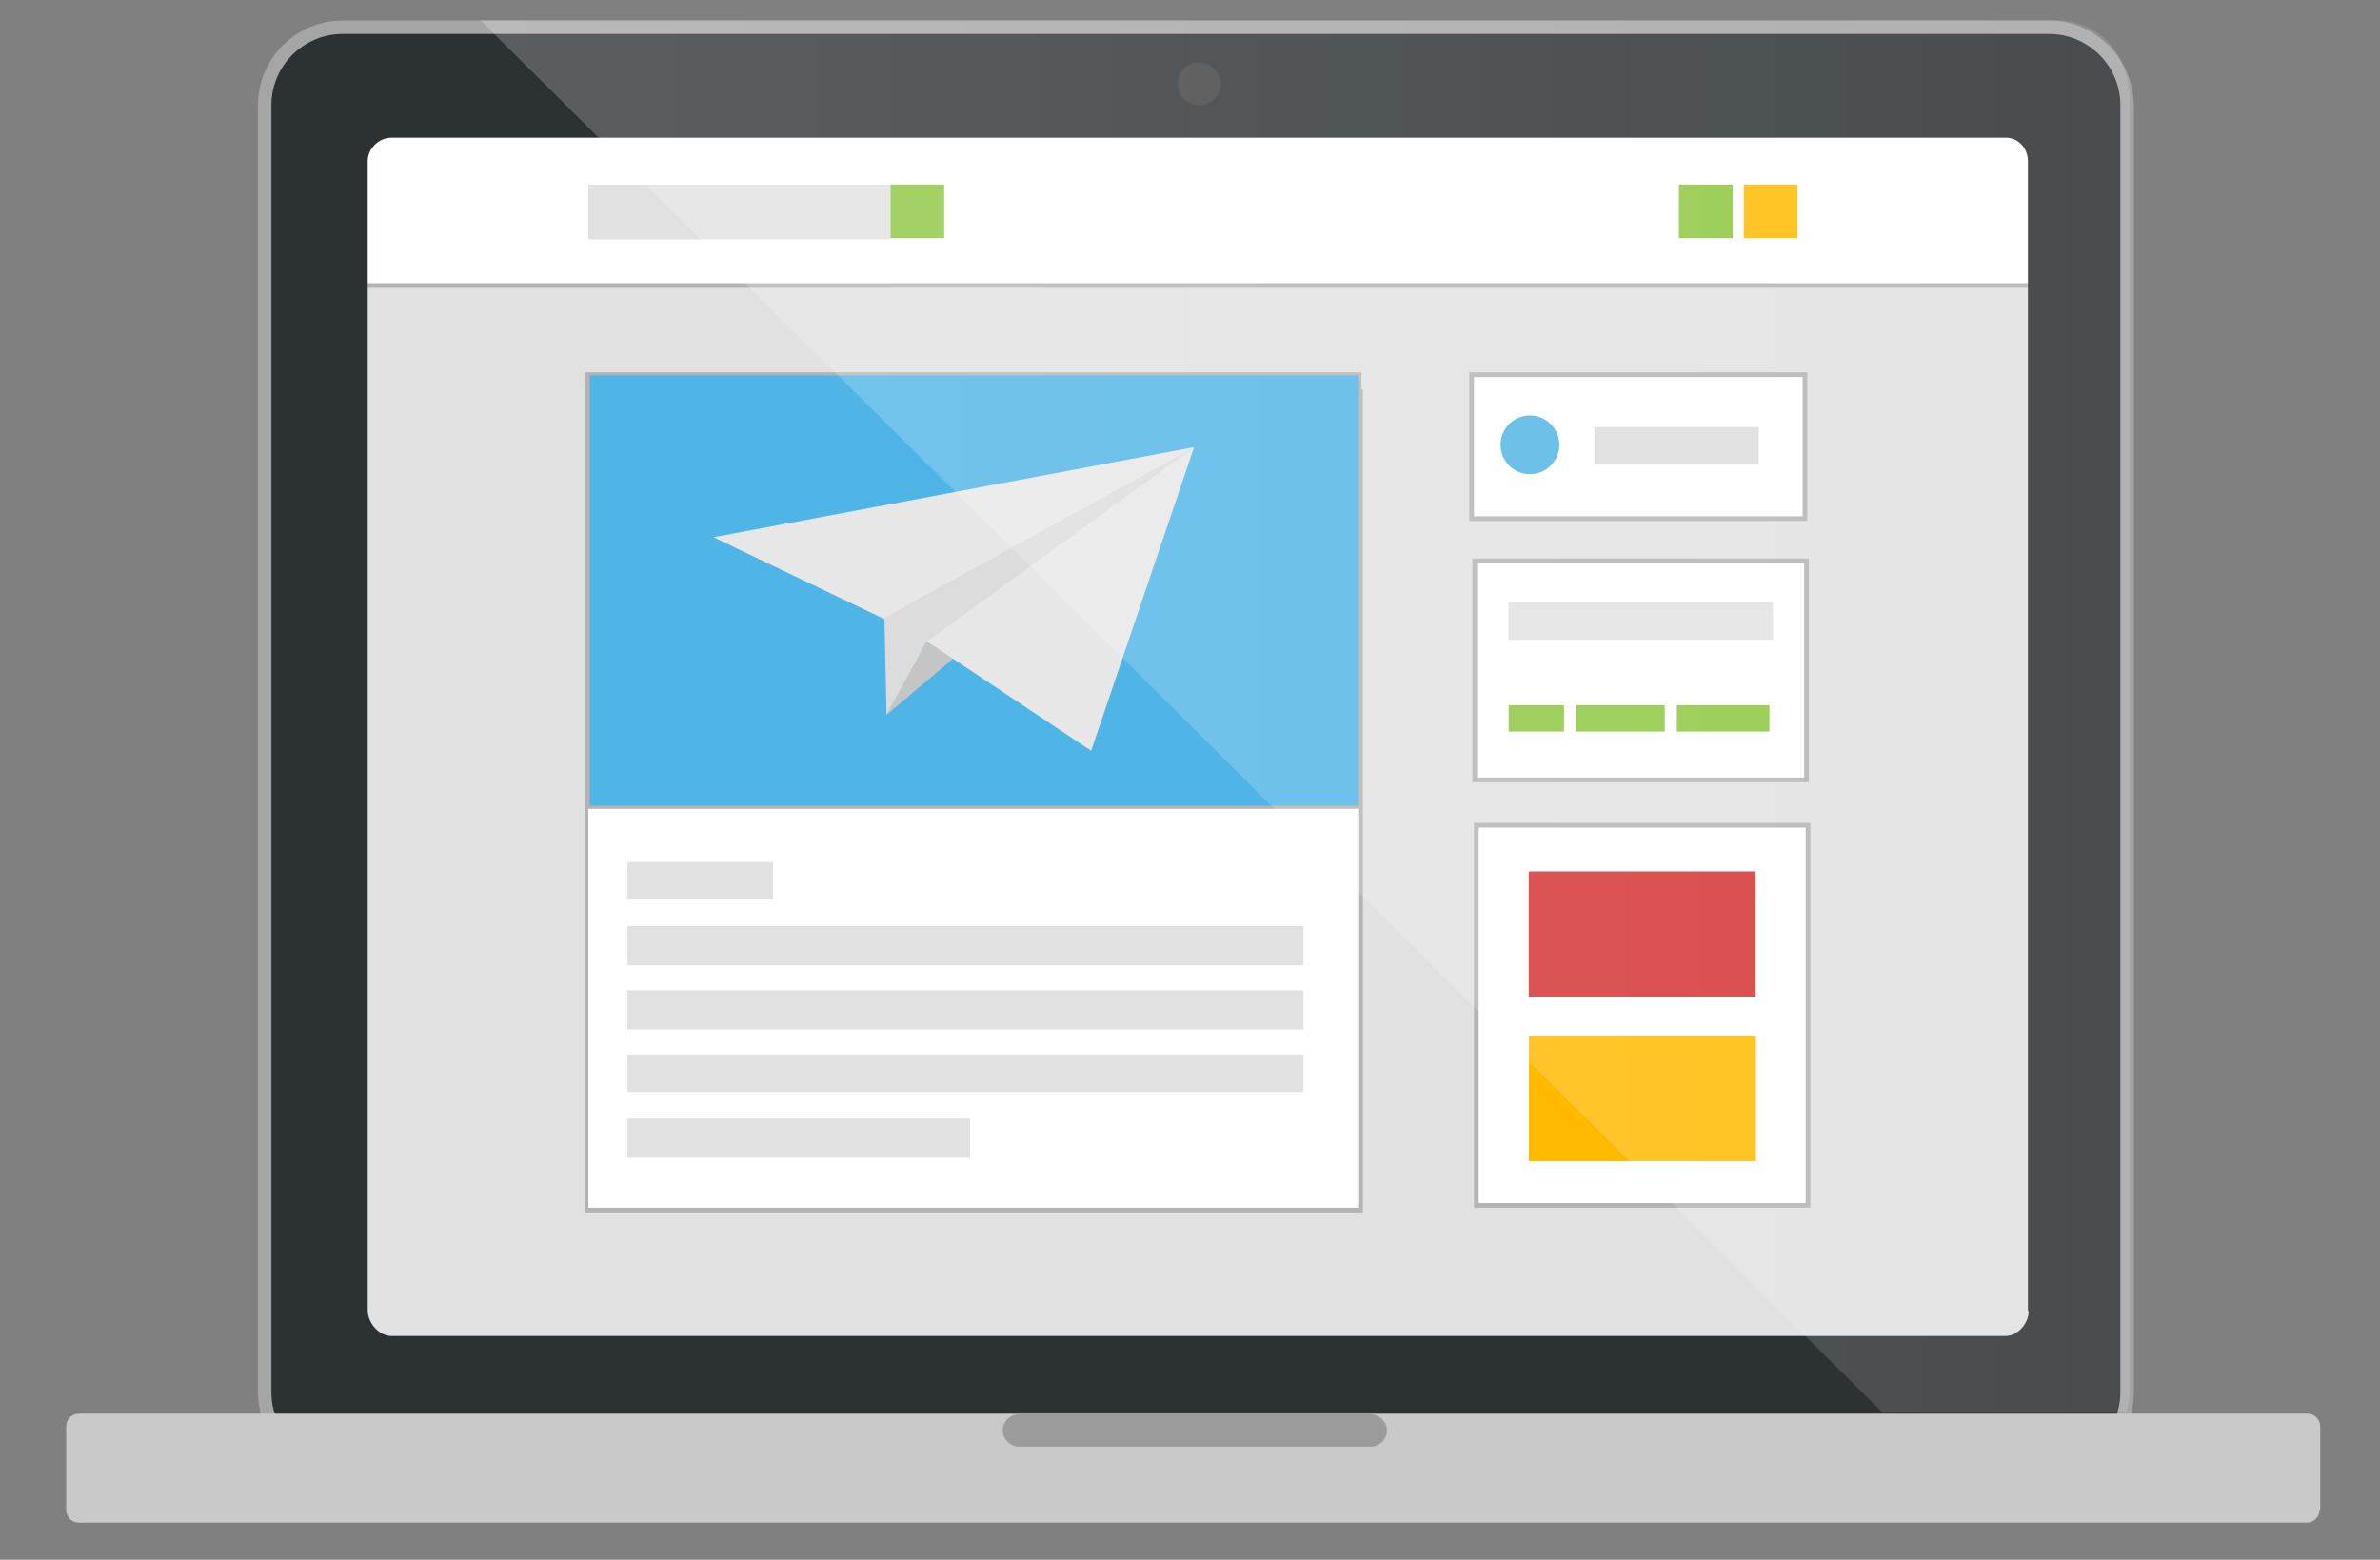 <?xml version="1.0" encoding="utf-8"?>
<!-- Generator: Adobe Illustrator 16.0.0, SVG Export Plug-In . SVG Version: 6.00 Build 0)  -->
<!DOCTYPE svg PUBLIC "-//W3C//DTD SVG 1.1//EN" "http://www.w3.org/Graphics/SVG/1.1/DTD/svg11.dtd">
<svg version="1.1" id="Layer_1" xmlns="http://www.w3.org/2000/svg" xmlns:xlink="http://www.w3.org/1999/xlink" x="0px" y="0px"
	 width="1521px" height="997px" viewBox="0 0 1521 997" enable-background="new 0 0 1521 997" xml:space="preserve">
<rect x="0" y="0" width="1521" height="997" fill="#808080" stroke="none"/>
<g>
	<g>
		<g>
			<g>
				<path fill="#2C3134" d="M217.751,941.031c-27.522,0-49.879-22.356-49.879-49.879V68.567c0-27.52,22.356-49.878,49.879-49.878
					h1090.472c27.522,0,49.879,22.358,49.879,49.878v822.585c0,27.522-22.356,49.879-49.879,49.879H217.751z"/>
				<path fill="#A5A5A5" d="M1309.506,21.707c24.944,0,45.579,20.211,45.579,45.58v822.585c0,24.944-20.207,45.58-45.579,45.58
					H219.033c-24.944,0-45.579-20.208-45.579-45.58V67.287c0-24.939,20.207-45.58,45.579-45.58H1309.506 M1309.506,13.107H219.033
					c-29.672,0-54.179,24.079-54.179,54.179v822.585c0,29.673,24.079,54.18,54.179,54.18h1090.473
					c29.672,0,54.179-24.079,54.179-54.18V67.287C1363.256,37.618,1339.178,13.107,1309.506,13.107L1309.506,13.107z"/>
			</g>
			<path fill="#C9C9C9" d="M1482.366,965.123c0,4.728-3.867,8.171-8.167,8.171H50.472c-4.733,0-8.167-3.87-8.167-8.171v-53.322
				c0-4.729,3.867-8.166,8.167-8.166h1424.155c4.729,0,8.172,3.868,8.172,8.166v53.322H1482.366z"/>
			<path fill="#9B9B9B" d="M640.86,914.384c0,5.589,4.728,10.317,10.322,10.317H876.07c5.588,0,10.317-4.729,10.317-10.317l0,0
				c0-5.588-4.729-10.316-10.317-10.316H651.182C645.588,904.067,640.86,908.365,640.86,914.384L640.86,914.384z"/>
		</g>
		<path fill="#3E3E3E" d="M780.181,53.529c0,7.309-6.022,13.757-13.763,13.757l0,0c-7.31,0-13.76-6.019-13.76-13.757l0,0
			c0-7.311,6.021-13.762,13.76-13.762l0,0C773.73,40.198,780.181,46.218,780.181,53.529L780.181,53.529z"/>
	</g>
</g>
<g>
	<g>
		<path fill="#E1E1E1" d="M1305.665,844.835c0,8.272-6.989,15.247-15.294,15.247H242.431c-8.304,0-15.295-6.975-15.295-15.247
			V100.751c0-8.275,6.991-15.248,15.295-15.248h1048.38c8.299,0,15.294,6.972,15.294,15.248v744.083H1305.665z"/>
		<rect x="220.5" y="81.5" fill="#FFFFFF" stroke="#B3B3B3" stroke-width="3" stroke-miterlimit="10" width="1082" height="101"/>
		<rect x="376" y="118" fill="#E1E1E1" width="193" height="35"/>
		<rect x="569.089" y="117.886" fill="#8DC63F" width="34.325" height="34.325"/>
		<rect x="1072.954" y="117.886" fill="#8DC63F" width="34.325" height="34.325"/>
		<rect x="1114.403" y="117.886" fill="#FFBA00" width="34.325" height="34.325"/>
		<g>
			<rect x="940.5" y="239.5" fill="#FFFFFF" stroke="#B3B3B3" stroke-width="3" stroke-miterlimit="10" width="213" height="92"/>
			<rect x="942.5" y="358.5" fill="#FFFFFF" stroke="#B3B3B3" stroke-width="3" stroke-miterlimit="10" width="212" height="140"/>
			<circle fill="#4FB4E6" cx="977.75" cy="284.33" r="18.782"/>
			<rect x="964" y="385" fill="#E1E1E1" width="169" height="24"/>
			<g>
				<rect x="375" y="250" fill="#FFFFFF" width="494" height="523"/>
				<path fill="#B3B3B3" d="M868,251v521H376V251H868 M871,249H374v526h497V249L871,249z"/>
			</g>
			<g>
				<rect x="375" y="239" fill="#4FB4E6" width="494" height="277"/>
				<path fill="#B3B3B3" d="M868,240v275H377V240H868 M870,238H374v279h496V238L870,238z"/>
			</g>
			<g>
				<polygon fill="#C5C5C5" points="566.162,457.303 619.613,412.074 597.821,400.561 				"/>
				<polyline fill="#E7E7E7" points="564.105,395.218 592.475,410.019 697.323,479.917 763.109,285.846 455.969,343.409 				"/>
				<path fill="#7CC242" d="M566.162,457.303"/>
				<polygon fill="#DCDCDC" points="592.475,410.019 566.572,456.789 565.186,394.806 762.977,286.03 				"/>
			</g>
			<rect x="964.15" y="450.773" fill="#8DC63F" width="35.405" height="16.838"/>
			<rect x="1006.895" y="450.773" fill="#8DC63F" width="56.994" height="16.838"/>
			<rect x="1071.658" y="450.773" fill="#8DC63F" width="59.152" height="16.838"/>
			<rect x="943.5" y="527.5" fill="#FFFFFF" stroke="#B3B3B3" stroke-width="3" stroke-miterlimit="10" width="212" height="243"/>
			<rect x="401" y="551" fill="#E1E1E1" width="93" height="24"/>
			<rect x="401" y="592" fill="#E1E1E1" width="432" height="25"/>
			<rect x="401" y="633" fill="#E1E1E1" width="432" height="25"/>
			<rect x="401" y="674" fill="#E1E1E1" width="432" height="24"/>
			<rect x="401" y="715" fill="#E1E1E1" width="219" height="25"/>
			<linearGradient id="SVGID_1_" gradientUnits="userSpaceOnUse" x1="977" y1="594.5" x2="1122" y2="594.5">
				<stop  offset="0" style="stop-color:#FFFFFF"/>
				<stop  offset="1" style="stop-color:#FFFFFF;stop-opacity:0.6"/>
			</linearGradient>
			<rect x="977" y="554" opacity="0.22" fill="url(#SVGID_1_)" enable-background="new    " width="145" height="81"/>
		</g>
		<path fill="#2C3134" d="M188,871.739l1150,9.067V75.142L188,66.075V871.739z M235,103.054C235,94.885,242.121,88,250.292,88
			h1031.565c8.166,0,14.143,6.885,14.143,15.054V838h0.475c0,8-6.879,16-15.05,16H250.292c-8.171,0-15.292-8.343-15.292-16.51
			V103.054z"/>
	</g>
	<rect x="977.103" y="661.904" fill="#FFBA00" width="145.071" height="80.308"/>
	<rect x="977" y="557" fill="#D43231" width="145" height="80"/>
</g>
<g>
	<rect x="2181.646" y="843.895" fill="#D1D1D1" width="314.499" height="93.275"/>
	<rect x="2181.646" y="793.746" fill="#BABABA" width="314.499" height="58.172"/>
	<path fill="#EAEAEA" d="M2609.512,972.273c0,5.539-4.092,10.029-9.143,10.029h-522.947c-5.051,0-9.143-4.49-9.143-10.029v-26.076
		c0-5.539,4.092-10.03,9.143-10.03h522.947c5.051,0,9.143,4.491,9.143,10.03V972.273z"/>
	<path fill="#2C3134" d="M2931.979-128.979H1730.271c-35.49,0-64.262,33.425-64.262,74.656v727.714h1329.314V-54.324
		C2995.324-95.555,2967.467-128.979,2931.979-128.979z"/>
</g>
<linearGradient id="SVGID_2_" gradientUnits="userSpaceOnUse" x1="307.065" y1="458" x2="1361" y2="458">
	<stop  offset="0" style="stop-color:#FFFFFF"/>
	<stop  offset="1" style="stop-color:#FFFFFF;stop-opacity:0.6"/>
</linearGradient>
<path opacity="0.22" fill="url(#SVGID_2_)" enable-background="new    " d="M1358.56,903c1.298-4,2.44-8.987,2.44-13.706V58h-0.871
	c0-24-20.211-45-45.582-45H307.065l896.065,890H1358.56z"/>
<g>
	<path fill="#E1E1E1" d="M2859.665,679.835c0,8.272-6.989,15.247-15.294,15.247h-1047.94c-8.304,0-15.296-6.975-15.296-15.247
		V-64.249c0-8.275,6.992-15.248,15.296-15.248h1048.38c8.299,0,15.294,6.972,15.294,15.248v744.083H2859.665z"/>
	<path fill="#E1E1E1" d="M2964.482,679.835c0,8.272-8.246,15.247-18.044,15.247H1710.047c-9.797,0-18.047-6.975-18.047-15.247
		V-64.249c0-8.275,8.25-15.248,18.047-15.248h1236.91c9.791,0,18.043,6.972,18.043,15.248v744.083H2964.482z"/>
	<rect x="1689" y="154" fill="#FFFFFF" stroke="#B3B3B3" stroke-width="2" stroke-miterlimit="10" width="1276" height="283"/>
	<g>
		<rect x="1694" y="-7" fill="#4FB4E6" width="1276" height="166"/>
		<path fill="#B3B3B3" d="M2969-5v162H1695V-5H2969 M2972-8H1692v168h1280V-8L2972-8z"/>
	</g>
	<g>
		<g>

				<rect x="1693.5" y="-83.5" fill="#FFFFFF" stroke="#B3B3B3" stroke-width="3" stroke-miterlimit="10" width="1271" height="101"/>
			<rect x="1930" y="-47" fill="#E1E1E1" width="193" height="35"/>
			<rect x="2123.09" y="-47.114" fill="#8DC63F" width="34.324" height="34.325"/>
			<rect x="2626.953" y="-47.114" fill="#8DC63F" width="34.326" height="34.325"/>
			<rect x="2668.402" y="-47.114" fill="#FFBA00" width="34.325" height="34.325"/>
		</g>
	</g>
	<rect x="1940" y="485" fill="#8DC63F" width="226" height="156"/>
	<rect x="2215" y="485" fill="#FFBA00" width="227" height="156"/>
	<rect x="2491" y="485" fill="#D43231" width="226" height="155"/>
	<rect x="2278" y="240" fill="#E1E1E1" width="93" height="24"/>
	<rect x="2216" y="277" fill="#E1E1E1" width="218" height="24"/>
	<rect x="2278" y="313" fill="#E1E1E1" width="93" height="24"/>
	<rect x="2207" y="388" fill="#8DC63F" width="235" height="8"/>
	<rect x="2278" y="347" fill="#E1E1E1" width="93" height="24"/>
	<g>
		<circle fill="#FFFFFF" stroke="#B3B3B3" stroke-width="3.097" stroke-miterlimit="10" cx="2323.037" cy="153.609" r="51.998"/>
		<path fill="#CCCCCC" d="M2307.276,184.622c-5.397,1.924-10.813,3.866-16.04,6.212c-0.637,0.286-1.22,0.559-1.776,0.827
			c9.087,7.832,20.878,12.572,33.772,12.572c13.289,0,25.406-5.029,34.598-13.293c-0.1-0.045-0.188-0.087-0.29-0.132
			c-5.105-2.268-10.349-4.24-15.612-6.109c-6.842-2.43-8.832-8.05-5.219-14.529c1.488-2.669,2.287-5.721,3.524-8.541
			c2.838-6.464,2.998-13.272,3.419-20.207c0.635-10.396-5.096-18.273-15.774-19.919c-11.097-1.709-21.154,4.371-22.546,14.243
			c-0.71,5.041-1.007,10.47,0.093,15.363c1.503,6.686,4.109,13.217,6.986,19.467
			C2315.278,176.797,2313.529,182.392,2307.276,184.622z"/>
	</g>
</g>
<rect x="1669" y="627.595" fill="#2C3134" width="1326.5" height="45.405"/>
<rect x="2939" y="-106" fill="#2C3134" width="36" height="762"/>
<rect x="1690.667" y="-111" fill="#2C3134" width="1277.333" height="36"/>
<rect x="1685" y="-90" fill="#2C3134" width="36" height="762"/>
<circle fill="#3E3E3E" cx="2312.333" cy="-100.667" r="15"/>
<linearGradient id="SVGID_3_" gradientUnits="userSpaceOnUse" x1="1884" y1="273.5" x2="2996.324" y2="273.5">
	<stop  offset="0" style="stop-color:#FFFFFF"/>
	<stop  offset="1" style="stop-color:#FFFFFF;stop-opacity:0.6"/>
</linearGradient>
<path opacity="0.22" fill="url(#SVGID_3_)" enable-background="new    " d="M1884-127l1055-1c0,0,56,8,56,66l1.324,736.391L2673,675
	L1884-127z"/>
<path fill="#EAEAEA" d="M1666.01,673.391V722.1c0,41.23,28.771,75.658,64.262,75.658h1201.707c35.488,0,63.346-34.428,63.346-75.658
	v-48.709H1666.01z"/>
<rect x="1019" y="273" fill="#E1E1E1" width="105" height="24"/>
</svg>
